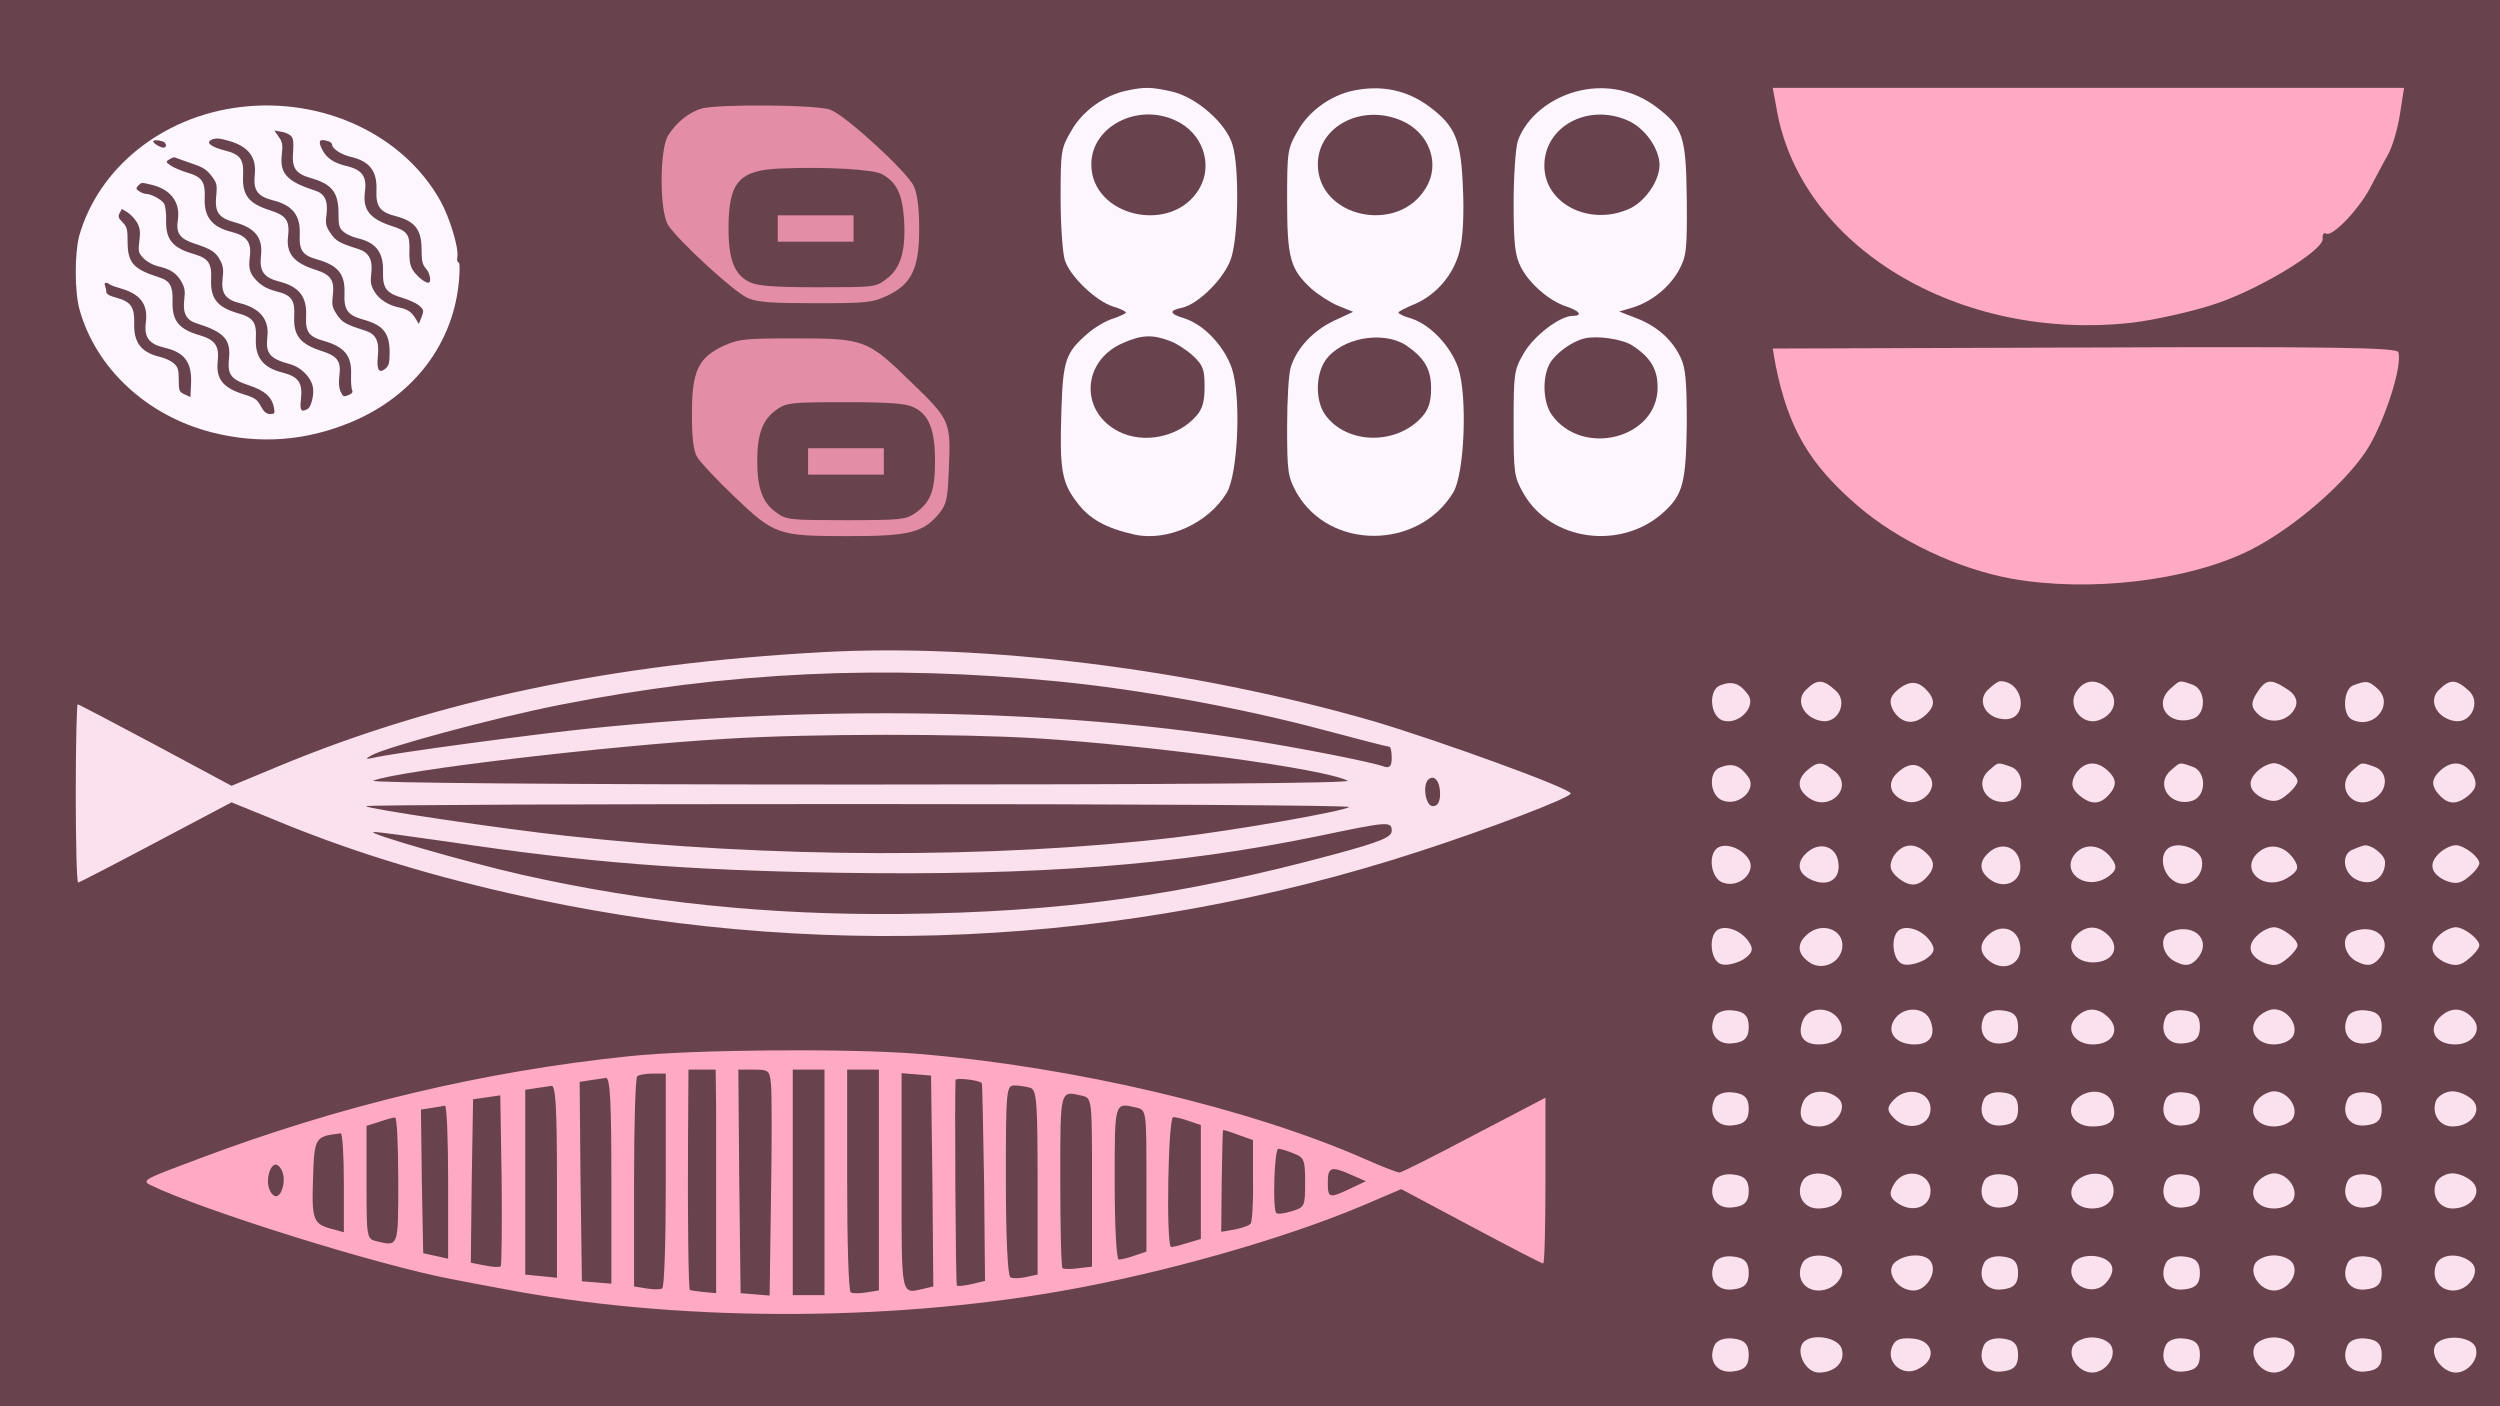 <svg width="1920" height="1080" viewBox="0 0 1920 1080" fill="none" xmlns="http://www.w3.org/2000/svg">
<path d="M0 0H1920V1080H0V0Z" fill="#68424C"/>
<path d="M864.966 69.67C848.159 73.283 831.352 85.155 822.801 100.382C814.84 113.802 814.545 116.125 814.545 151.999C814.545 172.645 816.02 194.066 817.789 199.744C821.622 212.132 841.377 230.972 854.646 235.36C860.248 236.908 864.671 239.231 864.671 240.005C864.671 240.779 860.248 242.844 854.941 244.651C849.633 246.199 840.788 251.361 835.48 256.006C818.379 270.717 816.315 276.653 815.135 315.881C813.661 360.272 815.43 370.595 826.929 385.564C836.365 398.468 849.338 405.694 871.453 410.598C896.81 416.018 928.065 401.823 942.218 378.338C950.769 363.627 953.423 304.784 946.051 282.847C940.154 265.813 924.822 249.554 910.079 244.651C897.99 241.037 897.4 238.457 907.72 236.392C920.399 233.553 940.449 213.681 945.461 198.454C951.064 181.936 951.948 129.287 946.641 111.48C941.923 94.704 918.63 74.316 899.464 70.186C884.131 66.831 879.414 66.573 864.966 69.67ZM903.002 92.639C923.347 101.931 931.898 125.932 921.283 144.514C900.643 180.646 838.134 166.709 838.134 126.19C838.134 97.285 873.517 78.703 903.002 92.639ZM897.99 261.684C903.297 263.491 911.553 268.91 916.271 273.298C923.937 280.524 925.116 283.621 925.116 296.783C925.116 308.139 923.642 313.817 918.924 319.237C904.771 335.754 878.234 341.174 859.069 331.366C829.288 316.14 830.763 277.685 861.722 263.749C876.76 257.038 884.721 256.78 897.99 261.684Z" fill="#FEF6FF"/>
<path d="M1038.93 69.67C1022.12 73.284 1005.32 85.155 996.765 100.382C988.804 114.061 988.509 115.867 988.509 154.064C988.509 198.196 990.868 206.713 1007.08 221.681C1012.39 226.327 1021.53 232.263 1027.72 234.844L1039.22 239.489L1024.19 246.457C1008.26 254.2 996.175 267.104 991.458 281.557C989.688 286.46 988.509 307.107 988.509 327.754C988.509 362.853 989.099 366.208 995.88 378.596C1021.24 422.728 1089.35 422.47 1116.18 378.08C1124.73 363.627 1127.09 304.784 1120.01 282.847C1114.12 265.814 1098.79 249.554 1084.04 244.651C1078.44 243.102 1074.02 241.038 1074.02 240.005C1074.02 239.231 1079.62 236.392 1086.4 233.553C1103.5 226.327 1117.07 210.068 1121.19 191.744C1123.55 182.969 1124.44 164.129 1123.55 144.773C1122.08 107.351 1117.95 97.027 1097.61 81.8C1080.5 69.154 1061.04 65.025 1038.93 69.67ZM1076.97 92.898C1097.9 102.189 1106.45 126.191 1094.95 144.515C1073.43 180.388 1012.1 166.968 1012.1 126.191C1012.1 96.769 1046.3 79.219 1076.97 92.898ZM1079.62 265.039C1093.77 274.588 1099.08 283.363 1099.08 298.074C1099.08 308.139 1097.31 313.817 1092.89 319.237C1073.43 342.206 1034.21 341.69 1017.7 318.463C1010.03 307.623 1010.33 287.751 1017.99 276.653C1030.08 259.62 1061.63 253.684 1079.62 265.039Z" fill="#FEF6FF"/>
<path d="M1214.07 69.412C1191.37 74.316 1172.2 89.8 1165.72 108.124C1163.95 113.802 1162.47 134.965 1162.47 156.386C1162.47 188.13 1163.65 196.647 1168.08 205.164C1174.56 218.068 1190.19 231.23 1202.87 235.359C1213.19 238.714 1215.84 242.586 1207.88 242.586C1197.86 242.586 1177.81 258.071 1170.14 271.491C1162.77 284.137 1162.47 286.976 1162.47 325.172C1162.47 363.627 1162.77 366.208 1170.14 379.112C1191.08 415.76 1245.62 422.986 1278.06 393.048C1292.51 379.628 1294.86 370.595 1295.45 325.689C1295.45 293.17 1294.57 282.589 1290.74 274.588C1284.25 260.91 1272.75 250.586 1256.83 244.392L1243.56 239.231L1253.29 236.392C1268.03 232.004 1281.89 220.907 1289.26 207.744C1295.16 196.905 1295.75 192.518 1295.45 153.289C1294.86 104.511 1292.8 97.801 1271.57 81.8C1254.76 69.412 1234.71 65.025 1214.07 69.412ZM1250.34 92.639C1263.32 98.317 1274.52 114.318 1274.52 126.706C1274.52 139.094 1263.02 155.354 1250.93 160.515C1220.56 173.936 1186.06 156.386 1186.06 127.223C1186.06 97.027 1219.68 78.961 1250.34 92.639ZM1253.59 265.297C1267.44 274.33 1273.05 283.363 1273.05 297.557C1273.05 336.786 1215.25 351.497 1191.67 318.462C1184.88 308.655 1184.29 289.299 1190.49 278.717C1195.2 270.975 1207.29 262.2 1217.02 259.877C1226.75 257.555 1245.92 260.393 1253.59 265.297Z" fill="#FEF6FF"/>
<path d="M539.065 83.296C529.395 85.993 519.173 94.085 513.094 104.139C506.464 114.683 506.464 162.254 513.094 172.798C520.554 184.568 563.93 224.538 574.429 228.952C581.889 232.139 592.664 232.875 626.37 232.875C665.602 232.875 670.023 232.385 681.074 227.235C700.137 218.407 705.939 206.147 705.939 175.986C705.939 160.047 704.558 148.767 701.795 142.882C696.546 131.848 649.578 88.69 637.698 84.277C627.475 80.353 552.879 79.863 539.065 83.296ZM677.482 133.809C688.81 140.185 692.954 149.013 694.336 168.629C695.717 192.415 691.849 206.147 680.798 214.239C672.509 220.614 671.68 220.614 628.304 220.614C594.874 220.614 582.165 219.634 576.363 216.936C564.207 211.542 559.51 199.771 559.51 175.495C559.51 139.694 567.522 130.622 599.847 129.396C634.935 127.924 671.128 130.131 677.482 133.809Z" fill="#E38EA6"/>
<path d="M597.333 185.625H655.515V165.375H597.333V185.625Z" fill="#E38EA6"/>
<path d="M556.473 265.264C536.41 274.328 531.394 284.616 531.394 317.441C531.394 336.302 532.509 346.346 535.574 351.245C537.803 354.919 550.343 368.392 563.719 381.13C594.65 410.77 597.436 411.75 651.496 411.75C698.59 411.75 709.179 409.055 721.44 394.113C727.013 387.254 727.849 382.6 728.685 360.798C730.357 323.32 729.8 322.585 699.705 293.434C665.987 260.61 664.036 259.875 609.976 259.875C572.914 259.875 567.62 260.365 556.473 265.264ZM701.098 312.541C713.359 317.93 718.096 329.689 718.096 354.184C718.096 377.211 714.752 385.784 702.491 394.358C695.525 399.012 691.345 399.502 649.824 399.502C607.747 399.502 604.124 399.257 596.879 394.113C585.733 386.519 581.553 375.251 581.553 354.184C581.553 333.118 585.733 321.85 596.879 314.256C604.124 309.357 607.747 308.867 648.988 308.867C682.428 308.867 695.246 309.847 701.098 312.541Z" fill="#E38EA6"/>
<path d="M620.606 364.5H678.788V344.25H620.606V364.5Z" fill="#E38EA6"/>
<path d="M1364.17 82.03C1381.37 188.843 1504.06 263.063 1638.06 247.748C1653.9 245.785 1681.07 239.894 1698.27 234.396C1732.67 223.794 1784.74 192.378 1783.83 183.346C1783.38 180.204 1784.74 178.241 1786.55 179.419C1791.53 182.168 1813.26 158.998 1821.4 142.112C1825.48 134.651 1830.91 124.048 1834.08 118.551C1837.25 113.053 1841.32 99.308 1843.13 87.92L1846.3 67.5H1361.45L1364.17 82.03Z" fill="#FFAAC4"/>
<path d="M1601.01 266.904L1361.45 267.691L1363.71 280.678C1373.61 329.476 1389.82 356.63 1426.75 388.507C1457.82 415.267 1503.75 436.912 1544.73 444.389C1604.16 455.014 1679.81 446.357 1727.55 422.744C1761.77 405.822 1804.55 368.436 1819.86 342.069C1832.91 319.244 1845.07 280.284 1841.92 270.446C1841.02 266.904 1789.24 266.117 1601.01 266.904Z" fill="#FFAAC4"/>
<path d="M1321.3 526.275C1311.99 529.425 1313.03 549.675 1322.86 553.275C1334.75 557.325 1349.23 542.925 1342.51 533.475C1336.3 524.925 1330.61 522.675 1321.3 526.275Z" fill="#FBE0ED"/>
<path d="M1386.47 530.325C1378.71 538.425 1385.44 551.475 1398.88 553.725C1411.81 555.975 1419.57 538.875 1409.74 530.325C1399.92 521.325 1395.26 521.325 1386.47 530.325Z" fill="#FBE0ED"/>
<path d="M1457.32 529.875C1451.12 535.275 1450.6 539.325 1454.22 546.075C1460.94 556.425 1471.28 557.325 1480.59 547.425C1485.25 542.475 1485.77 538.425 1482.15 533.025C1474.39 522.675 1467.15 521.775 1457.32 529.875Z" fill="#FBE0ED"/>
<path d="M1526.1 530.325C1517.83 539.325 1526.1 552.375 1540.07 552.375C1558.17 552.375 1554.55 523.575 1536.45 523.125C1534.38 523.125 1530.24 526.275 1526.1 530.325Z" fill="#FBE0ED"/>
<path d="M1594.37 531.676C1587.65 542.476 1599.03 557.326 1611.44 553.276C1623.33 549.226 1627.47 537.976 1619.71 529.876C1610.92 520.876 1600.58 521.326 1594.37 531.676Z" fill="#FBE0ED"/>
<path d="M1667.29 528.526C1652.81 541.126 1665.74 558.226 1684.36 551.926C1694.7 548.326 1694.19 529.426 1683.84 525.826C1673.5 522.226 1674.53 522.226 1667.29 528.526Z" fill="#FBE0ED"/>
<path d="M1732.98 532.575C1728.32 540.225 1728.84 543.825 1735.04 549.225C1744.35 556.875 1758.32 553.725 1762.97 542.925C1765.04 537.975 1762.45 533.025 1756.76 529.425C1743.84 520.875 1740.22 521.325 1732.98 532.575Z" fill="#FBE0ED"/>
<path d="M1807.45 526.275C1799.69 528.975 1798.65 548.325 1805.89 552.375C1822.96 561.375 1839.51 540.675 1825.55 528.525C1818.82 522.675 1817.27 522.675 1807.45 526.275Z" fill="#FBE0ED"/>
<path d="M1872.61 530.325C1864.85 538.425 1871.58 551.475 1885.02 553.725C1897.95 555.975 1905.71 538.875 1895.88 530.325C1886.06 521.325 1881.4 521.325 1872.61 530.325Z" fill="#FBE0ED"/>
<path d="M1321.31 589.275C1311.48 592.425 1313.03 611.775 1323.37 614.925C1335.79 619.425 1349.75 605.925 1342.51 596.475C1336.3 587.925 1330.62 585.675 1321.31 589.275Z" fill="#FBE0ED"/>
<path d="M1388.02 591.526C1379.75 598.726 1380.26 606.376 1389.06 612.676C1404.57 623.926 1423.71 605.476 1409.74 592.876C1399.92 584.776 1396.3 584.326 1388.02 591.526Z" fill="#FBE0ED"/>
<path d="M1457.84 592.876C1448.53 600.976 1451.11 610.876 1463.53 615.376C1475.42 619.426 1488.87 605.926 1482.14 596.476C1474.39 585.676 1467.15 584.776 1457.84 592.876Z" fill="#FBE0ED"/>
<path d="M1527.66 591.526C1514.73 602.776 1527.66 620.326 1544.21 614.926C1555.07 611.326 1555.07 592.426 1544.21 588.826C1533.86 585.226 1534.9 585.226 1527.66 591.526Z" fill="#FBE0ED"/>
<path d="M1593.85 594.675C1590.23 601.425 1590.75 605.475 1596.96 610.875C1606.78 618.975 1614.02 618.075 1621.78 607.725C1625.4 602.325 1624.88 598.275 1620.23 593.325C1610.92 583.425 1600.58 584.325 1593.85 594.675Z" fill="#FBE0ED"/>
<path d="M1667.29 591.526C1654.37 602.776 1667.29 620.326 1683.84 614.926C1694.7 611.326 1694.7 592.426 1683.84 588.826C1673.5 585.226 1674.54 585.226 1667.29 591.526Z" fill="#FBE0ED"/>
<path d="M1734.53 591.525C1725.22 599.625 1726.77 607.725 1738.15 613.125C1745.9 616.275 1750.04 615.825 1756.25 610.425C1760.9 606.825 1764.52 601.875 1764.52 600.075C1764.52 595.125 1752.63 586.125 1746.42 586.125C1743.32 586.125 1738.15 588.375 1734.53 591.525Z" fill="#FBE0ED"/>
<path d="M1806.93 591.526C1791.93 604.576 1808.48 624.376 1824.51 612.676C1834.34 605.926 1833.82 592.426 1823.48 588.826C1813.13 585.226 1814.17 585.226 1806.93 591.526Z" fill="#FBE0ED"/>
<path d="M1872.61 593.325C1867.95 598.275 1867.44 602.325 1871.06 607.725C1878.82 618.075 1886.06 618.975 1895.88 610.875C1902.09 605.475 1902.61 601.425 1898.98 594.675C1892.26 584.325 1881.92 583.425 1872.61 593.325Z" fill="#FBE0ED"/>
<path d="M1318.2 651.826C1311.48 658.126 1314.58 675.226 1323.37 677.926C1336.3 682.426 1349.75 668.926 1342.51 659.026C1336.3 650.476 1323.89 646.876 1318.2 651.826Z" fill="#FBE0ED"/>
<path d="M1388.02 654.525C1379.23 662.175 1380.26 670.725 1391.12 675.675C1404.05 681.525 1413.88 675.225 1411.81 662.175C1410.26 650.025 1397.85 645.975 1388.02 654.525Z" fill="#FBE0ED"/>
<path d="M1454.22 657.676C1450.6 664.426 1451.12 668.476 1457.32 673.876C1467.15 681.976 1474.39 681.076 1482.15 670.726C1485.77 665.326 1485.25 661.276 1480.59 656.326C1471.28 646.426 1460.94 647.326 1454.22 657.676Z" fill="#FBE0ED"/>
<path d="M1527.66 654.526C1519.38 661.726 1519.9 669.376 1528.69 675.676C1540.07 683.776 1553.52 676.576 1551.45 663.076C1549.9 650.476 1537.48 645.976 1527.66 654.526Z" fill="#FBE0ED"/>
<path d="M1594.37 654.976C1581.44 668.926 1601.1 684.676 1618.16 673.876C1625.4 668.926 1626.44 665.776 1621.78 659.476C1614.54 649.126 1602.13 646.876 1594.37 654.976Z" fill="#FBE0ED"/>
<path d="M1664.71 651.826C1658.5 657.226 1660.57 670.276 1668.84 676.126C1679.19 683.776 1693.15 673.876 1691.08 660.826C1689.53 651.376 1671.95 645.526 1664.71 651.826Z" fill="#FBE0ED"/>
<path d="M1734.52 654.525C1719.01 668.025 1739.18 685.575 1757.28 673.875C1765.04 668.925 1766.07 666.225 1761.42 659.475C1754.18 649.125 1742.8 647.325 1734.52 654.525Z" fill="#FBE0ED"/>
<path d="M1807.45 652.276C1797.62 655.426 1799.17 670.726 1810.03 675.676C1821.41 681.076 1831.75 674.326 1831.75 662.176C1831.75 656.326 1819.86 647.326 1814.69 649.576C1814.17 649.576 1810.55 650.926 1807.45 652.276Z" fill="#FBE0ED"/>
<path d="M1874.16 654.526C1864.85 662.626 1866.41 670.726 1877.78 676.126C1885.54 679.276 1889.68 678.826 1895.88 673.426C1900.54 669.826 1904.16 664.876 1904.16 663.076C1904.16 658.126 1892.26 649.126 1886.06 649.126C1882.96 649.126 1877.78 651.376 1874.16 654.526Z" fill="#FBE0ED"/>
<path d="M1318.2 714.825C1312 720.675 1314.06 738.225 1321.82 740.475C1325.96 741.825 1333.2 740.025 1338.89 736.875C1346.13 731.925 1347.16 728.775 1342.51 722.475C1336.3 713.925 1323.89 709.875 1318.2 714.825Z" fill="#FBE0ED"/>
<path d="M1388.02 717.525C1379.75 724.725 1380.26 732.375 1389.06 738.675C1397.85 745.425 1411.29 740.925 1414.4 730.125C1418.53 715.275 1400.43 706.725 1388.02 717.525Z" fill="#FBE0ED"/>
<path d="M1457.84 714.825C1451.63 720.675 1453.7 738.225 1461.46 740.475C1465.6 741.825 1472.84 740.025 1478.52 736.875C1485.77 731.925 1486.8 728.775 1482.14 722.475C1475.94 713.925 1463.53 709.875 1457.84 714.825Z" fill="#FBE0ED"/>
<path d="M1527.66 717.526C1519.38 724.726 1519.9 732.376 1528.69 738.676C1540.07 746.776 1553.52 739.576 1551.45 726.076C1549.9 713.476 1537.48 708.976 1527.66 717.526Z" fill="#FBE0ED"/>
<path d="M1594.37 718.426C1585.58 727.426 1593.34 739.126 1607.3 739.126C1622.3 739.126 1628.51 728.326 1619.72 718.876C1611.44 710.326 1602.13 710.326 1594.37 718.426Z" fill="#FBE0ED"/>
<path d="M1667.81 715.275C1657.47 718.425 1660.05 733.725 1670.91 738.675C1678.15 742.275 1682.29 741.825 1686.95 736.875C1699.36 723.375 1686.43 708.525 1667.81 715.275Z" fill="#FBE0ED"/>
<path d="M1734.53 717.525C1725.22 725.625 1726.77 733.725 1738.15 739.125C1745.9 742.275 1750.04 741.825 1756.25 736.425C1760.9 732.825 1764.52 727.875 1764.52 726.075C1764.52 721.125 1752.63 712.125 1746.42 712.125C1743.32 712.125 1738.15 714.375 1734.53 717.525Z" fill="#FBE0ED"/>
<path d="M1807.45 715.275C1797.1 718.425 1799.69 733.725 1810.55 738.675C1817.79 742.275 1821.93 741.825 1826.58 736.875C1838.99 723.375 1826.07 708.525 1807.45 715.275Z" fill="#FBE0ED"/>
<path d="M1874.16 717.525C1864.85 725.625 1866.41 733.725 1877.78 739.125C1885.54 742.275 1889.68 741.825 1895.88 736.425C1900.54 732.825 1904.16 727.875 1904.16 726.075C1904.16 721.125 1892.26 712.125 1886.06 712.125C1882.96 712.125 1877.78 714.375 1874.16 717.525Z" fill="#FBE0ED"/>
<path d="M1316.65 781.425C1311.48 793.125 1318.72 803.025 1331.13 801.225C1339.92 800.325 1343.03 796.725 1343.03 788.625C1343.03 780.525 1339.92 776.925 1331.13 776.025C1324.41 775.125 1318.2 777.375 1316.65 781.425Z" fill="#FBE0ED"/>
<path d="M1384.4 784.125C1380.26 795.375 1384.92 802.125 1396.81 802.125C1410.78 802.125 1418.53 793.125 1412.33 783.225C1405.61 772.425 1388.54 772.875 1384.4 784.125Z" fill="#FBE0ED"/>
<path d="M1454.73 783.225C1448.53 793.125 1456.29 802.125 1470.25 802.125C1482.14 802.125 1486.8 795.375 1482.66 784.125C1478.52 772.875 1461.46 772.425 1454.73 783.225Z" fill="#FBE0ED"/>
<path d="M1523.52 781.425C1518.35 793.125 1525.59 803.025 1538 801.225C1546.79 800.325 1549.89 796.725 1549.89 788.625C1549.89 780.525 1546.79 776.925 1538 776.025C1531.28 775.125 1525.07 777.375 1523.52 781.425Z" fill="#FBE0ED"/>
<path d="M1594.37 781.425C1585.58 790.425 1593.34 802.125 1607.3 802.125C1622.3 802.125 1628.51 791.325 1619.72 781.875C1611.44 773.325 1602.13 773.325 1594.37 781.425Z" fill="#FBE0ED"/>
<path d="M1663.15 781.425C1657.98 793.125 1665.22 803.025 1677.64 801.225C1686.43 800.325 1689.53 796.725 1689.53 788.625C1689.53 780.525 1686.43 776.925 1677.64 776.025C1670.91 775.125 1664.71 777.375 1663.15 781.425Z" fill="#FBE0ED"/>
<path d="M1734.01 781.425C1725.73 790.425 1732.46 802.125 1746.42 802.125C1753.14 802.125 1759.87 798.975 1761.42 794.925C1765.04 786.375 1756.25 775.125 1746.42 775.125C1742.8 775.125 1737.11 777.825 1734.01 781.425Z" fill="#FBE0ED"/>
<path d="M1802.79 781.425C1797.62 793.125 1804.86 803.025 1817.27 801.225C1826.06 800.325 1829.17 796.725 1829.17 788.625C1829.17 780.525 1826.06 776.925 1817.27 776.025C1810.55 775.125 1804.34 777.375 1802.79 781.425Z" fill="#FBE0ED"/>
<path d="M1873.13 781.875C1864.34 791.325 1870.54 802.125 1885.54 802.125C1899.5 802.125 1907.26 790.425 1898.47 781.425C1890.71 773.325 1881.4 773.325 1873.13 781.875Z" fill="#FBE0ED"/>
<path d="M1316.65 844.426C1311.48 856.126 1318.72 866.026 1331.13 864.226C1339.92 863.326 1343.03 859.726 1343.03 851.626C1343.03 843.526 1339.92 839.926 1331.13 839.026C1324.41 838.126 1318.2 840.376 1316.65 844.426Z" fill="#FBE0ED"/>
<path d="M1384.4 847.126C1380.26 858.376 1384.92 865.126 1397.33 865.126C1410.26 865.126 1419.57 850.276 1411.81 843.526C1402.5 835.426 1388.02 837.226 1384.4 847.126Z" fill="#FBE0ED"/>
<path d="M1454.22 844.876C1449.05 850.276 1449.05 852.976 1454.22 858.376C1464.56 869.626 1482.66 865.126 1482.66 851.626C1482.66 838.126 1464.56 833.626 1454.22 844.876Z" fill="#FBE0ED"/>
<path d="M1523.52 844.426C1518.35 856.126 1525.59 866.026 1538 864.226C1546.79 863.326 1549.89 859.726 1549.89 851.626C1549.89 843.526 1546.79 839.926 1538 839.026C1531.28 838.126 1525.07 840.376 1523.52 844.426Z" fill="#FBE0ED"/>
<path d="M1594.37 844.426C1585.58 853.426 1592.82 865.126 1606.79 865.126C1621.78 865.126 1626.44 859.276 1622.3 847.126C1618.68 836.776 1603.17 835.426 1594.37 844.426Z" fill="#FBE0ED"/>
<path d="M1663.15 844.426C1657.98 856.126 1665.22 866.026 1677.64 864.226C1686.43 863.326 1689.53 859.726 1689.53 851.626C1689.53 843.526 1686.43 839.926 1677.64 839.026C1670.91 838.126 1664.71 840.376 1663.15 844.426Z" fill="#FBE0ED"/>
<path d="M1734.01 844.426C1725.73 853.426 1732.46 865.126 1746.42 865.126C1753.14 865.126 1759.87 861.976 1761.42 857.926C1765.04 849.376 1756.25 838.126 1746.42 838.126C1742.8 838.126 1737.11 840.826 1734.01 844.426Z" fill="#FBE0ED"/>
<path d="M1802.79 844.426C1797.62 856.126 1804.86 866.026 1817.27 864.226C1826.06 863.326 1829.17 859.726 1829.17 851.626C1829.17 843.526 1826.06 839.926 1817.27 839.026C1810.55 838.126 1804.34 840.376 1802.79 844.426Z" fill="#FBE0ED"/>
<path d="M1871.06 844.876C1866.92 854.776 1873.13 865.126 1883.47 865.126C1897.95 865.126 1906.74 852.976 1898.98 844.876C1895.36 841.276 1888.64 838.126 1883.47 838.126C1878.3 838.126 1873.13 841.276 1871.06 844.876Z" fill="#FBE0ED"/>
<path d="M1316.65 907.426C1311.48 919.126 1318.72 929.026 1331.13 927.226C1339.92 926.326 1343.03 922.726 1343.03 914.626C1343.03 906.526 1339.92 902.926 1331.13 902.026C1324.41 901.126 1318.2 903.376 1316.65 907.426Z" fill="#FBE0ED"/>
<path d="M1383.88 907.876C1379.23 918.226 1385.43 928.126 1396.29 928.126C1410.77 928.126 1418.53 919.125 1412.33 909.225C1406.12 899.325 1388.02 898.426 1383.88 907.876Z" fill="#FBE0ED"/>
<path d="M1454.74 909.226C1450.6 915.976 1451.12 919.576 1456.81 923.626C1468.7 932.176 1482.66 927.226 1482.66 914.626C1482.66 900.226 1462.49 896.176 1454.74 909.226Z" fill="#FBE0ED"/>
<path d="M1523.52 907.426C1518.35 919.126 1525.59 929.026 1538 927.226C1546.79 926.326 1549.89 922.726 1549.89 914.626C1549.89 906.526 1546.79 902.926 1538 902.026C1531.28 901.126 1525.07 903.376 1523.52 907.426Z" fill="#FBE0ED"/>
<path d="M1594.37 907.426C1586.1 916.426 1592.82 928.126 1606.78 928.126C1619.71 928.126 1626.44 918.676 1621.78 907.876C1617.65 899.326 1602.13 899.326 1594.37 907.426Z" fill="#FBE0ED"/>
<path d="M1663.15 907.426C1657.98 919.126 1665.22 929.026 1677.64 927.226C1686.43 926.326 1689.53 922.726 1689.53 914.626C1689.53 906.526 1686.43 902.926 1677.64 902.026C1670.91 901.126 1664.71 903.376 1663.15 907.426Z" fill="#FBE0ED"/>
<path d="M1734.01 907.426C1725.73 916.426 1732.46 928.126 1746.42 928.126C1753.14 928.126 1759.87 924.976 1761.42 920.926C1765.04 912.376 1756.25 901.126 1746.42 901.126C1742.8 901.126 1737.11 903.826 1734.01 907.426Z" fill="#FBE0ED"/>
<path d="M1802.79 907.426C1797.62 919.126 1804.86 929.026 1817.27 927.226C1826.06 926.326 1829.17 922.726 1829.17 914.626C1829.17 906.526 1826.06 902.926 1817.27 902.026C1810.55 901.126 1804.34 903.376 1802.79 907.426Z" fill="#FBE0ED"/>
<path d="M1871.06 907.876C1866.92 917.776 1873.13 928.126 1883.47 928.126C1897.95 928.126 1906.74 915.976 1898.98 907.876C1895.36 904.276 1888.64 901.126 1883.47 901.126C1878.3 901.126 1873.13 904.276 1871.06 907.876Z" fill="#FBE0ED"/>
<path d="M1316.65 970.425C1311.48 982.125 1318.72 992.025 1331.13 990.225C1339.92 989.325 1343.03 985.725 1343.03 977.625C1343.03 969.525 1339.92 965.925 1331.13 965.025C1324.41 964.125 1318.2 966.375 1316.65 970.425Z" fill="#FBE0ED"/>
<path d="M1383.88 970.875C1379.23 981.225 1385.43 991.125 1396.81 991.125C1410.26 991.125 1420.09 976.725 1411.81 969.525C1403.02 961.875 1386.99 962.775 1383.88 970.875Z" fill="#FBE0ED"/>
<path d="M1455.25 969.525C1447.5 976.275 1456.8 991.125 1469.73 991.125C1479.56 991.125 1488.35 976.725 1482.66 968.625C1478.53 962.325 1463.01 962.775 1455.25 969.525Z" fill="#FBE0ED"/>
<path d="M1523.52 970.425C1518.35 982.125 1525.59 992.025 1538 990.225C1546.79 989.325 1549.89 985.725 1549.89 977.625C1549.89 969.525 1546.79 965.925 1538 965.025C1531.28 964.125 1525.07 966.375 1523.52 970.425Z" fill="#FBE0ED"/>
<path d="M1591.78 971.325C1586.61 983.025 1601.61 994.725 1613.51 988.425C1618.16 985.725 1622.3 979.425 1622.3 974.925C1622.3 963.225 1596.44 960.525 1591.78 971.325Z" fill="#FBE0ED"/>
<path d="M1663.15 970.425C1657.98 982.125 1665.22 992.025 1677.64 990.225C1686.43 989.325 1689.53 985.725 1689.53 977.625C1689.53 969.525 1686.43 965.925 1677.64 965.025C1670.91 964.125 1664.71 966.375 1663.15 970.425Z" fill="#FBE0ED"/>
<path d="M1731.42 971.325C1727.8 979.875 1736.59 991.125 1746.42 991.125C1756.25 991.125 1765.04 979.875 1761.42 971.325C1759.87 967.275 1753.14 964.125 1746.42 964.125C1739.7 964.125 1732.97 967.275 1731.42 971.325Z" fill="#FBE0ED"/>
<path d="M1802.79 970.425C1797.62 982.125 1804.86 992.025 1817.27 990.225C1826.06 989.325 1829.17 985.725 1829.17 977.625C1829.17 969.525 1826.06 965.925 1817.27 965.025C1810.55 964.125 1804.34 966.375 1802.79 970.425Z" fill="#FBE0ED"/>
<path d="M1871.06 970.875C1866.92 981.225 1873.13 991.125 1883.99 991.125C1896.4 991.125 1905.71 976.275 1897.95 969.525C1889.16 961.875 1874.68 962.775 1871.06 970.875Z" fill="#FBE0ED"/>
<path d="M1316.65 1033.43C1311.48 1045.13 1318.72 1055.03 1331.13 1053.23C1339.92 1052.33 1343.03 1048.73 1343.03 1040.63C1343.03 1032.53 1339.92 1028.93 1331.13 1028.03C1324.41 1027.13 1318.2 1029.38 1316.65 1033.43Z" fill="#FBE0ED"/>
<path d="M1384.4 1031.63C1379.23 1039.28 1386.99 1054.13 1396.81 1054.13C1409.23 1054.13 1417.5 1046.03 1414.4 1035.68C1411.29 1026.68 1390.09 1023.53 1384.4 1031.63Z" fill="#FBE0ED"/>
<path d="M1452.67 1035.68C1449.05 1047.83 1462.49 1057.73 1473.87 1050.98C1487.83 1043.78 1484.73 1029.38 1469.22 1028.03C1458.87 1027.13 1454.73 1028.93 1452.67 1035.68Z" fill="#FBE0ED"/>
<path d="M1523.52 1033.43C1518.35 1045.13 1525.59 1055.03 1538 1053.23C1546.79 1052.33 1549.89 1048.73 1549.89 1040.63C1549.89 1032.53 1546.79 1028.93 1538 1028.03C1531.28 1027.13 1525.07 1029.38 1523.52 1033.43Z" fill="#FBE0ED"/>
<path d="M1591.79 1034.33C1588.17 1042.88 1596.96 1054.13 1606.78 1054.13C1616.61 1054.13 1625.4 1042.88 1621.78 1034.33C1620.23 1030.28 1613.51 1027.13 1606.78 1027.13C1600.06 1027.13 1593.34 1030.28 1591.79 1034.33Z" fill="#FBE0ED"/>
<path d="M1663.15 1033.43C1657.98 1045.13 1665.22 1055.03 1677.64 1053.23C1686.43 1052.33 1689.53 1048.73 1689.53 1040.63C1689.53 1032.53 1686.43 1028.93 1677.64 1028.03C1670.91 1027.13 1664.71 1029.38 1663.15 1033.43Z" fill="#FBE0ED"/>
<path d="M1731.42 1034.33C1727.8 1042.88 1736.59 1054.13 1746.42 1054.13C1756.25 1054.13 1765.04 1042.88 1761.42 1034.33C1759.87 1030.28 1753.14 1027.13 1746.42 1027.13C1739.7 1027.13 1732.97 1030.28 1731.42 1034.33Z" fill="#FBE0ED"/>
<path d="M1802.79 1033.43C1797.62 1045.13 1804.86 1055.03 1817.27 1053.23C1826.06 1052.33 1829.17 1048.73 1829.17 1040.63C1829.17 1032.53 1826.06 1028.93 1817.27 1028.03C1810.55 1027.13 1804.34 1029.38 1802.79 1033.43Z" fill="#FBE0ED"/>
<path d="M1870.03 1033.88C1866.41 1041.53 1876.23 1054.13 1886.06 1054.13C1895.88 1054.13 1904.68 1042.88 1901.06 1034.33C1896.92 1025.33 1873.65 1024.88 1870.03 1033.88Z" fill="#FBE0ED"/>
<path d="M483.468 811.143C371.684 822.69 261.989 848.823 153.687 889.541C110.505 905.646 108.416 906.558 115.729 910.204C155.776 929.652 290.892 971.89 347.655 982.525C354.272 983.741 370.987 987.083 384.568 989.514C516.899 1015.04 678.481 1015.65 816.035 991.338C893.693 977.663 985.627 951.531 1045.52 926.31L1076.17 913.243L1129.8 941.807C1159.4 957.608 1184.12 970.371 1185.17 970.371C1186.21 970.371 1186.91 941.807 1186.91 906.558V843.049L1132.24 871.613C1102.29 887.414 1076.52 900.481 1074.78 900.481C1073.04 900.481 1061.2 895.923 1048.31 890.149C959.161 850.95 823.697 819.044 704.599 809.32C652.015 805.066 532.221 805.977 483.468 811.143ZM549.981 850.95C549.981 867.359 549.981 905.95 549.981 936.945V993.161L540.231 992.249C535.007 991.641 530.132 991.034 529.784 990.73C528.739 989.514 528.043 935.122 528.391 878.298L528.739 821.475H549.633L549.981 850.95ZM592.118 832.718C592.815 839.099 592.815 878.298 592.118 919.624L591.074 994.984L568.786 993.161L567.742 907.166L567.045 821.475H578.885C590.377 821.475 591.074 822.082 592.118 832.718ZM633.21 994.68H608.834V821.475H633.21V994.68ZM674.999 991.034L665.597 992.553C660.025 993.465 654.801 993.465 653.408 992.553C651.667 991.945 650.622 953.05 650.622 906.254V821.475H674.999V991.034ZM511.327 906.254C511.327 951.531 510.282 988.907 508.541 989.514C507.148 990.426 501.925 990.426 496.353 989.514L486.95 987.995V908.381C486.95 864.32 487.995 827.552 489.388 826.641C490.433 825.425 496.005 824.513 501.576 824.513H511.327V906.254ZM716.091 906.862L716.788 987.995L709.126 989.818C691.714 993.769 692.411 996.807 692.411 907.774V824.21L703.903 825.121L715.046 826.033L716.091 906.862ZM469.538 906.862V985.868L458.395 984.956L446.903 984.045L445.858 907.47L445.162 830.895L452.823 829.679C457.35 829.071 462.922 828.16 465.36 827.856C468.494 827.552 469.538 845.176 469.538 906.862ZM754.049 831.806C754.397 832.11 755.094 866.447 755.79 908.077L756.487 983.741L746.388 986.172C740.816 987.387 735.592 987.995 734.896 987.387C733.851 986.476 733.155 840.619 733.851 829.375C734.199 827.552 751.263 829.375 754.049 831.806ZM427.75 907.47V981.31L403.373 978.879V836.972L411.383 835.757C415.562 835.149 421.133 834.237 423.571 833.933C426.705 833.63 427.75 850.342 427.75 907.47ZM791.311 835.453C796.186 836.972 796.882 846.392 796.882 908.077V978.879L788.176 980.702C783.301 981.918 777.729 981.918 775.988 981.006C773.899 979.791 772.506 949.404 772.506 906.254C772.506 836.668 772.854 833.629 779.122 833.629C782.953 833.629 788.176 834.541 791.311 835.453ZM384.568 972.498C383.524 973.409 378.3 973.105 372.38 971.89L361.585 969.763L362.281 907.166L363.326 844.265L384.22 841.226L385.265 906.254C385.613 942.111 385.265 971.89 384.568 972.498ZM831.01 841.53C838.671 843.353 838.671 843.657 838.671 908.077V972.802L828.224 974.017C822.304 974.929 817.08 974.625 816.035 974.017C814.991 973.105 814.294 942.415 814.294 905.95C814.294 835.757 813.946 837.58 831.01 841.53ZM344.173 907.774V966.724L334.77 964.597L325.02 962.47L323.975 907.47L323.279 852.166L330.94 850.95C335.467 850.342 339.994 849.431 341.735 849.127C343.128 849.127 344.173 875.26 344.173 907.774ZM872.798 850.646C880.46 852.469 880.46 853.077 880.46 906.862V961.255L871.405 964.293C866.53 966.116 860.958 967.332 859.217 967.332C857.476 967.332 856.083 942.718 856.083 908.077C856.083 845.48 855.735 846.696 872.798 850.646ZM305.867 906.558C305.867 957.912 306.215 957.304 289.499 953.354C281.49 951.531 281.49 950.619 281.49 908.077V864.624L291.241 861.585C296.464 859.762 301.688 858.243 303.429 858.243C304.822 857.939 305.867 879.818 305.867 906.558ZM913.194 860.978L922.248 864.016V951.531L911.104 954.873C905.184 956.696 899.961 957.912 899.264 957.608C895.434 953.962 897.175 857.939 901.006 857.939C902.747 857.939 908.319 859.154 913.194 860.978ZM962.296 906.254C962.644 923.271 961.599 938.16 960.554 939.68C959.51 941.199 954.286 943.022 948.366 944.238L937.919 946.061L938.267 907.47C938.615 885.895 938.964 868.271 939.312 867.967C939.66 867.663 944.884 869.182 951.152 871.613L962.296 875.563V906.254ZM264.078 908.381V946.365L256.417 944.238C240.398 940.288 239.353 937.553 240.398 905.343C241.443 873.132 241.791 872.829 261.64 870.398C263.033 870.094 264.078 887.414 264.078 908.381ZM993.637 885.895C1001.65 888.934 1002.34 890.757 1002.34 908.381C1002.34 926.613 1001.99 927.221 991.896 930.26C986.324 932.083 980.752 932.691 980.056 931.475C977.27 927.525 978.663 882.249 981.797 882.249C983.19 882.249 988.762 883.768 993.637 885.895ZM217.066 900.481C219.504 907.47 216.369 918.713 211.842 918.713C210.101 918.713 207.663 915.978 206.619 912.635C204.181 905.646 207.315 894.403 211.842 894.403C213.583 894.403 216.021 897.138 217.066 900.481ZM1037.86 902.304L1049.01 907.166L1036.82 912.939C1020.8 920.536 1019.75 920.232 1019.75 908.077C1019.75 896.226 1022.19 895.315 1037.86 902.304Z" fill="#FFAAC4"/>
<path d="M632.242 500.829C469.871 509.629 335.366 537.985 213.866 588.503L177.824 603.495L119.489 572.206C87.163 554.933 60.411 540.918 59.668 540.918C58.925 540.918 58.182 571.555 58.182 609.362C58.182 646.843 58.925 677.805 60.04 677.805C60.783 677.805 87.907 663.791 119.861 646.843L177.824 616.206L208.292 628.591C264.398 652.058 323.476 670.635 390.728 685.953C621.096 738.753 862.61 727.998 1089.63 654.013C1143.88 636.413 1206.3 612.621 1206.3 609.362C1206.3 605.451 1103.75 568.295 1053.96 553.629C915.743 513.866 756.344 493.985 632.242 500.829ZM812.449 523.318C875.614 529.511 952.527 543.525 1016.06 560.473C1042.82 567.643 1065.85 573.51 1066.97 573.51C1068.08 573.51 1068.83 577.421 1068.83 581.984C1068.83 588.177 1067.34 590.132 1063.25 588.828C1052.48 584.917 995.257 573.836 953.642 567.318C806.876 544.503 628.898 541.57 455.751 559.17C410.421 563.732 301.554 578.399 286.691 581.984C280.746 583.288 280.375 582.962 284.834 580.355C294.866 574.162 379.21 551.347 430.485 541.244C559.417 515.822 679.431 510.281 812.449 523.318ZM795.729 566.992C888.247 572.858 1017.18 590.458 1035.01 599.584C1038.73 601.539 897.165 602.517 660.109 602.517C429.371 602.517 282.233 601.214 286.691 599.584C305.641 591.762 468.384 572.532 559.045 567.318C623.697 563.407 737.022 563.407 795.729 566.992ZM1105.98 609.688C1105.98 615.88 1104.12 619.139 1100.41 619.139C1094.84 619.139 1092.23 602.843 1097.06 598.606C1101.52 594.695 1105.98 599.91 1105.98 609.688ZM1036.13 619.791C1032.04 623.05 948.812 637.717 901.624 643.258C762.66 659.554 591.742 659.228 435.316 641.954C386.641 636.739 281.118 621.095 281.118 619.139C281.118 618.162 451.664 617.51 660.109 617.51C868.183 617.51 1037.61 618.487 1036.13 619.791ZM1068.83 638.043C1068.83 642.932 1060.28 646.517 1025.35 655.969C907.197 687.909 815.422 700.62 692.064 701.924C590.256 702.901 495.137 693.124 400.017 671.613C356.916 661.835 279.632 639.347 287.063 639.021C289.292 638.695 314.93 642.28 344.655 646.517C450.921 662.487 525.976 668.354 645.247 670.309C797.215 672.591 903.853 664.443 1011.61 642.28C1066.22 630.873 1068.83 630.547 1068.83 638.043Z" fill="#FBE0ED"/>
<path d="M183.896 82.304C124.505 89.691 75.75 128.9 60.861 181.037C57.262 194.249 57.262 224.081 61.025 237.577C73.623 282.895 112.725 319.263 162.626 332.048C199.602 341.424 235.269 338.725 270.609 323.809C318.383 303.494 348.65 263.148 352.577 214.563C353.231 206.466 353.068 201.494 352.086 201.494C351.268 201.494 350.777 199.505 351.268 197.232C352.413 190.271 345.378 167.257 338.343 154.471C309.875 103.329 247.703 74.349 183.896 82.304ZM223.653 104.608C225.289 106.313 225.616 109.722 225.125 116.399C223.98 129.042 226.925 133.446 239.032 136.856C254.902 141.402 259.974 147.794 259.974 163.847C259.974 173.366 260.465 175.07 263.901 178.054C266.028 179.9 270.936 182.173 274.863 183.026C288.769 186.293 294.659 193.964 294.168 208.739C293.841 221.382 296.623 225.076 309.057 228.769C313.965 230.19 319.855 232.889 321.982 234.736C325.581 237.861 325.581 238.572 323.782 243.544L321.655 248.8L319.201 244.68C316.092 239.566 312.984 237.435 306.603 236.157C298.422 234.594 291.06 229.906 287.46 223.797C284.679 218.967 284.352 216.41 285.17 209.591C286.315 199.647 283.37 193.964 275.681 191.407C260.465 186.577 258.011 185.157 253.92 179.19C250.157 173.65 249.83 171.803 250.812 164.416C251.957 153.903 249.339 148.647 241.65 146.232C220.381 139.413 214.654 133.162 216.454 118.53C217.272 111.285 216.945 109.012 214 105.034L210.728 100.204L216.127 101.198C219.072 101.625 222.507 103.187 223.653 104.608ZM176.697 108.443C191.094 112.847 196.984 120.945 195.676 134.015C194.367 146.09 197.639 150.778 209.746 153.903C224.634 157.597 230.852 165.41 230.197 180.042C229.706 192.544 232.324 196.095 243.94 199.363C259.81 203.909 265.21 210.728 264.555 225.644C264.064 238.146 267.009 242.123 279.28 245.533C294.496 249.795 299.24 255.903 299.24 270.82C299.24 278.917 298.586 281.048 295.805 283.321C290.896 287.157 289.097 283.747 290.242 272.951C291.387 262.012 288.606 256.614 280.916 254.056C265.21 249.084 262.919 247.664 258.829 241.697C255.229 236.299 254.739 234.31 255.557 227.491C257.029 215.132 254.248 211.012 242.304 207.176C225.616 201.92 219.726 194.675 221.199 181.889C222.671 169.672 219.89 165.552 207.946 161.717C190.931 156.318 186.023 150.067 186.677 135.009C187.331 122.223 184.55 118.53 172.607 115.547C162.463 112.989 158.045 109.722 161.972 107.591C165.244 105.744 168.516 106.028 176.697 108.443ZM124.833 108.586C127.941 109.58 128.432 113.416 125.487 113.416C123.033 113.274 117.634 110.006 117.634 108.586C117.634 107.449 121.56 107.449 124.833 108.586ZM252.448 108.586C253.92 109.012 255.066 110.29 255.066 111.143C255.066 114.126 262.101 118.814 269.136 120.377C283.861 123.786 289.751 131.315 289.097 146.09C288.606 158.591 291.714 162.853 303.821 165.978C318.873 169.956 323.782 176.349 323.782 191.976C323.782 200.357 324.436 203.198 327.054 206.182C330.326 209.733 331.635 217.12 328.854 217.12C325.909 217.12 319.201 211.296 316.583 206.608C314.783 203.341 314.129 198.652 314.456 191.834C314.783 180.184 312.82 177.343 301.04 173.65C284.025 168.109 278.462 161.148 280.262 147.368C281.898 135.577 278.135 130.321 266.028 127.48C256.865 125.349 251.139 121.655 247.867 115.689C243.777 108.017 245.086 106.171 252.448 108.586ZM146.265 125.207C155.755 128.332 158.536 130.037 162.463 135.151C166.553 140.549 166.88 141.97 166.062 150.352C164.753 162.853 167.862 167.257 179.969 170.666C196.003 174.928 202.056 182.742 200.42 196.379C199.111 208.313 202.547 213.143 214.491 216.268C229.543 219.962 235.76 227.917 235.105 242.407C234.451 254.909 237.069 258.602 248.849 261.87C264.719 266.416 270.281 273.377 269.627 287.867C269.463 293.123 269.791 298.38 270.445 299.658C271.263 301.221 270.281 302.357 267.5 303.494C263.901 304.914 263.41 304.63 261.61 300.795C260.301 298.095 259.974 293.692 260.628 288.719C262.101 277.639 259.32 273.519 247.376 269.683C230.524 264.285 225.289 257.75 225.943 242.976C226.598 230.332 223.98 226.639 211.873 223.655C205.819 222.093 201.565 219.82 197.966 216.41C191.749 210.301 190.604 206.324 191.912 196.806C193.221 186.151 189.458 181.037 177.678 178.054C162.79 174.36 156.573 166.547 157.227 151.914C157.718 139.555 155.1 135.861 143.975 132.594C139.557 131.315 133.831 128.9 131.377 127.338C127.287 124.496 127.123 124.212 130.068 122.366C131.704 121.371 133.504 120.661 133.995 120.803C134.486 121.087 140.048 122.934 146.265 125.207ZM116.652 141.97C131.213 145.522 138.576 155.466 136.612 168.82C134.976 179.048 138.085 183.452 149.538 187.146C162.299 191.265 165.899 193.68 169.171 200.073C171.461 204.335 171.789 207.602 170.97 213.853C169.662 225.076 173.097 230.048 183.896 232.747C199.602 236.583 206.965 245.391 205.328 258.744C203.856 271.388 207.128 275.508 222.507 279.627C231.67 282.042 240.014 290.85 240.505 298.948C240.995 304.488 238.705 312.728 236.414 314.006C231.179 316.99 230.034 315.285 231.179 306.193C232.488 293.976 229.215 289.288 217.108 286.162C202.056 282.469 195.839 274.513 196.494 260.023C197.148 247.522 194.53 243.828 182.75 240.561C166.88 236.015 161.481 229.196 162.136 214.563C162.79 202.204 160.009 198.368 148.883 195.101C132.522 190.413 127.123 183.878 127.614 169.104C127.778 163.705 126.96 158.023 125.978 156.318C124.015 153.193 116.161 148.931 112.235 148.931C111.089 148.931 108.635 148.079 106.999 146.942C104.381 145.237 104.218 144.669 106.017 142.68C108.635 139.981 108.472 139.981 116.652 141.97ZM105.363 171.093C107.49 175.07 107.981 178.196 106.999 185.157C106.017 193.254 106.345 194.249 110.271 198.368C112.889 201.068 117.307 203.483 121.233 204.477C130.723 206.608 135.304 209.591 139.23 216.126C141.848 220.814 142.339 223.371 141.521 230.048C140.212 240.276 142.993 245.817 150.683 248.232C171.952 254.909 177.351 260.591 175.879 275.224C174.57 287.725 177.188 291.276 191.258 295.965C203.365 299.942 208.928 304.914 210.4 313.154C211.218 317.558 210.891 317.984 207.455 317.984C204.51 317.842 202.711 316.421 200.257 311.875C197.475 306.761 195.676 305.483 187.822 303.068C171.298 297.953 165.735 291.134 167.207 277.497C168.516 265.848 165.244 261.017 153.791 257.608C137.267 252.92 132.031 246.385 132.522 231.327C132.849 219.82 130.559 215.558 122.215 213.001C102.418 206.75 98.001 201.778 98.001 185.725C98.001 176.065 97.51 174.076 94.074 170.666C90.965 167.541 90.475 166.262 91.947 163.563L93.583 160.438L98.001 163.137C100.455 164.7 103.727 168.251 105.363 171.093ZM84.257 218.399C85.076 219.109 88.675 220.388 92.274 221.382C107.654 225.644 113.707 233.6 112.071 247.095C110.435 258.887 114.198 264.143 126.141 266.984C141.684 270.536 147.411 278.065 146.756 294.402L146.265 304.914L141.848 302.926C137.594 300.937 137.267 300.226 137.267 291.561C137.267 283.747 136.612 281.758 133.34 278.917C131.213 277.07 126.469 274.939 122.869 274.087C108.472 270.678 102.582 263.148 103.073 248.232C103.4 235.873 100.455 231.611 89.329 228.627C83.93 227.207 81.64 225.786 81.64 224.081C81.64 222.661 81.149 220.672 80.658 219.393C79.513 216.978 81.64 216.41 84.257 218.399Z" fill="#FEF6FF"/>
</svg>
